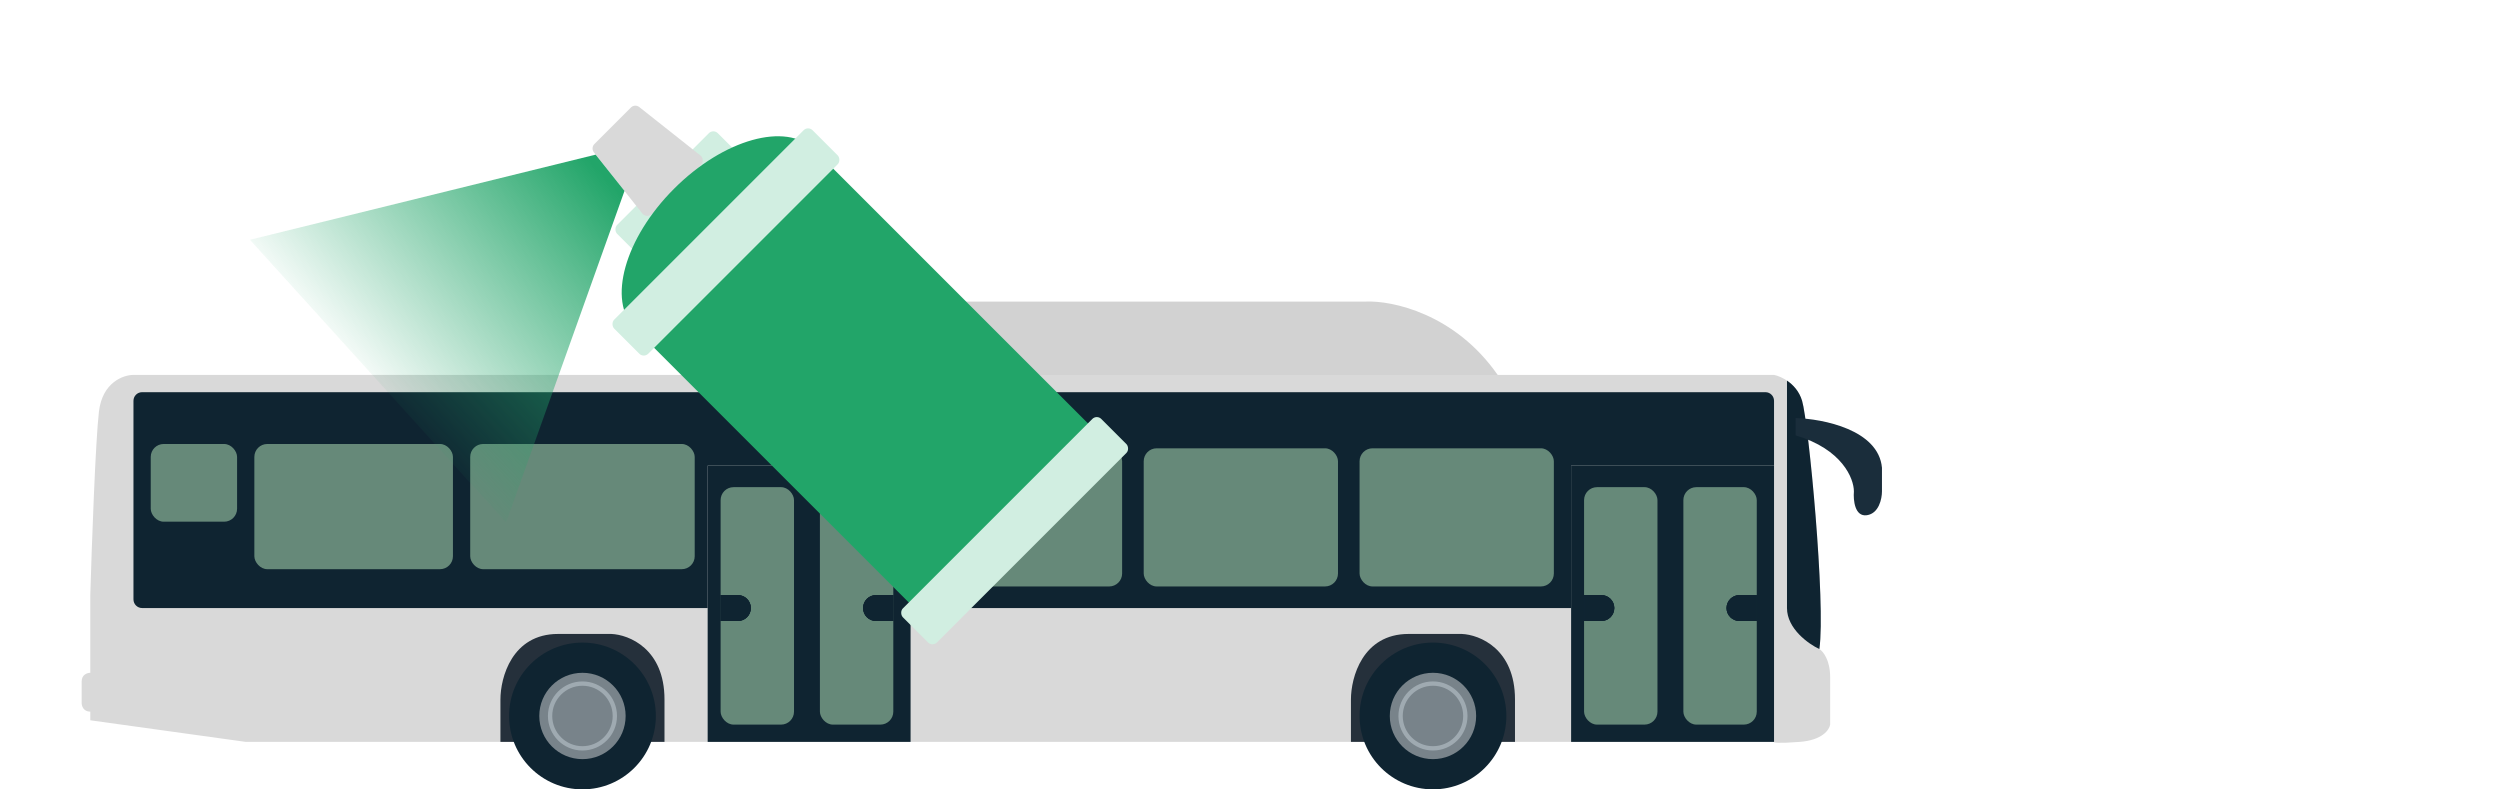 <svg width="1194" height="377" viewBox="0 0 1194 377" fill="none" xmlns="http://www.w3.org/2000/svg">
<path fill-rule="evenodd" clip-rule="evenodd" d="M63.743 179.056H117.353V354.32L43.124 344.011V339.887C39.825 339.887 39 337.138 39 335.763V325.453C39 322.154 41.749 321.33 43.124 321.33V284.215C43.811 260.846 45.598 210.604 47.248 196.583C48.897 182.562 58.932 179.056 63.743 179.056ZM117.353 179.056H847.277C850.713 179.744 858.205 183.18 860.679 191.428C863.772 201.737 872.02 288.339 868.927 309.989C870.645 311.02 874.082 315.144 874.082 323.391V346.073C873.738 348.478 870.371 353.496 859.648 354.32C848.926 355.145 846.933 354.664 847.277 354.32H117.353V179.056Z" fill="#D9D9D9"/>
<path d="M239.007 334.055V354.32H317.361V334.055C317.361 309.863 300.419 303.12 291.949 302.772H266.537C244.513 302.772 239.007 323.627 239.007 334.055Z" fill="#25303B"/>
<path d="M645.208 334.055V354.32H723.561V334.055C723.561 309.863 706.62 303.12 698.149 302.772H672.738C650.714 302.772 645.208 323.627 645.208 334.055Z" fill="#25303B"/>
<path fill-rule="evenodd" clip-rule="evenodd" d="M715.313 179.095C694.912 149.768 664.841 143.499 652.356 144.03L652.356 144.03H367.053V144.03H360.678C352.974 147.218 340.914 157.419 354.302 172.72V179.095H367.053L367.053 179.095L652.356 179.095H715.313Z" fill="#D2D2D2"/>
<circle cx="278.184" cy="341.949" r="35.053" fill="#0F2431"/>
<circle cx="278.184" cy="341.949" r="20.619" fill="#78838A"/>
<circle cx="278.184" cy="341.949" r="15.464" stroke="#9FAAB1" stroke-width="2.062"/>
<circle cx="684.385" cy="341.945" r="35.053" fill="#0F2431"/>
<circle cx="684.385" cy="341.945" r="20.619" fill="#78838A"/>
<circle cx="684.385" cy="341.945" r="15.464" stroke="#9FAAB1" stroke-width="2.062"/>
<path fill-rule="evenodd" clip-rule="evenodd" d="M67.867 187.304C65.59 187.304 63.743 189.15 63.743 191.428V286.277C63.743 288.554 65.59 290.401 67.867 290.401H337.98V187.304H67.867ZM750.366 187.304L434.891 187.304H337.98V222.357H434.891V290.401H750.366V187.304ZM843.153 187.304H750.366V222.357H847.277V191.428C847.277 189.15 845.431 187.304 843.153 187.304Z" fill="#0F2431"/>
<rect x="71.991" y="212.047" width="41.239" height="37.115" rx="6.186" fill="#668979"/>
<rect x="121.477" y="212.047" width="94.849" height="59.796" rx="6.186" fill="#668979"/>
<rect x="224.574" y="212.047" width="107.22" height="59.796" rx="6.186" fill="#668979"/>
<rect x="443.139" y="214.109" width="92.787" height="65.982" rx="6.186" fill="#668979"/>
<rect x="546.235" y="214.109" width="92.787" height="65.982" rx="6.186" fill="#668979"/>
<rect x="649.332" y="214.109" width="92.787" height="65.982" rx="6.186" fill="#668979"/>
<path fill-rule="evenodd" clip-rule="evenodd" d="M853.463 181.781C856.38 183.747 859.304 186.845 860.679 191.428C863.772 201.738 872.02 288.339 868.927 309.989C863.772 307.583 853.463 300.298 853.463 290.401V181.781Z" fill="#0F2431"/>
<rect x="750.366" y="222.357" width="96.911" height="131.964" fill="#0F2431"/>
<rect x="756.552" y="232.666" width="35.053" height="113.406" rx="6.186" fill="#668979"/>
<rect x="803.977" y="232.666" width="35.053" height="113.406" rx="6.186" fill="#668979"/>
<path d="M756.552 284.215H764.799C768.216 284.215 770.985 286.984 770.985 290.401C770.985 293.817 768.216 296.586 764.799 296.586H756.552V284.215Z" fill="#0F2431"/>
<path d="M756.552 284.215H764.799C768.216 284.215 770.985 286.984 770.985 290.401C770.985 293.817 768.216 296.586 764.799 296.586H756.552V284.215Z" fill="#0F2431"/>
<path d="M756.552 284.215H764.799C768.216 284.215 770.985 286.984 770.985 290.401C770.985 293.817 768.216 296.586 764.799 296.586H756.552V284.215Z" fill="#0F2431"/>
<path d="M839.029 284.215H830.782C827.365 284.215 824.596 286.984 824.596 290.401C824.596 293.817 827.365 296.586 830.782 296.586H839.029V284.215Z" fill="#0F2431"/>
<path d="M839.029 284.215H830.782C827.365 284.215 824.596 286.984 824.596 290.401C824.596 293.817 827.365 296.586 830.782 296.586H839.029V284.215Z" fill="#0F2431"/>
<path d="M839.029 284.215H830.782C827.365 284.215 824.596 286.984 824.596 290.401C824.596 293.817 827.365 296.586 830.782 296.586H839.029V284.215Z" fill="#0F2431"/>
<rect x="337.98" y="222.357" width="96.911" height="131.964" fill="#0F2431"/>
<rect x="344.166" y="232.666" width="35.053" height="113.406" rx="6.186" fill="#668979"/>
<rect x="391.59" y="232.666" width="35.053" height="113.406" rx="6.186" fill="#668979"/>
<path d="M344.166 284.215H352.413C355.83 284.215 358.599 286.984 358.599 290.401C358.599 293.817 355.83 296.586 352.413 296.586H344.166V284.215Z" fill="#0F2431"/>
<path d="M344.166 284.215H352.413C355.83 284.215 358.599 286.984 358.599 290.401C358.599 293.817 355.83 296.586 352.413 296.586H344.166V284.215Z" fill="#0F2431"/>
<path d="M344.166 284.215H352.413C355.83 284.215 358.599 286.984 358.599 290.401C358.599 293.817 355.83 296.586 352.413 296.586H344.166V284.215Z" fill="#0F2431"/>
<path d="M426.643 284.215H418.395C414.979 284.215 412.21 286.984 412.21 290.401C412.21 293.817 414.979 296.586 418.395 296.586H426.643V284.215Z" fill="#0F2431"/>
<path d="M426.643 284.215H418.395C414.979 284.215 412.21 286.984 412.21 290.401C412.21 293.817 414.979 296.586 418.395 296.586H426.643V284.215Z" fill="#0F2431"/>
<path d="M426.643 284.215H418.395C414.979 284.215 412.21 286.984 412.21 290.401C412.21 293.817 414.979 296.586 418.395 296.586H426.643V284.215Z" fill="#0F2431"/>
<path d="M898.826 223.388C897.176 205.243 870.646 200.019 857.587 199.676V207.923C879.856 214.521 885.423 228.543 885.423 234.728C885.079 238.852 885.835 246.894 891.609 246.069C897.382 245.244 898.826 238.165 898.826 234.728V223.388Z" fill="#1A2D3B"/>
<g filter="url(#filter0_d_1142_195)">
<rect width="68" height="19" rx="3" transform="matrix(-0.707 0.707 0.707 0.707 340.688 61.48)" fill="#D1EEE1"/>
<path d="M305.306 51.117C304.112 50.172 302.399 50.272 301.323 51.348L283.887 68.784C282.81 69.86 282.711 71.573 283.656 72.767L306.777 101.972C307.891 103.379 309.982 103.5 311.251 102.231L334.77 78.712C336.039 77.443 335.918 75.352 334.511 74.238L305.306 51.117Z" fill="#D9D9D9"/>
<ellipse cx="60.5" cy="34" rx="60.5" ry="34" transform="matrix(-0.707 0.707 0.707 0.707 364.73 47.338)" fill="#22A569"/>
<rect width="121" height="188" transform="matrix(-0.707 0.707 0.707 0.707 392.308 74.915)" fill="#22A569"/>
<rect width="134" height="23" rx="3" transform="matrix(-0.707 0.707 0.707 0.707 385.943 60.066)" fill="#D1EEE1"/>
<rect width="134" height="23" rx="3" transform="matrix(-0.707 0.707 0.707 0.707 523.83 197.952)" fill="#D1EEE1"/>
</g>
<path d="M298.262 91.179L284.473 73.855L119.364 114.513L241.693 249.571L298.262 91.179Z" fill="url(#paint0_linear_1142_195)"/>
<defs>
<filter id="filter0_d_1142_195" x="233.009" y="0.47" width="355.842" height="357.255" filterUnits="userSpaceOnUse" color-interpolation-filters="sRGB">
<feFlood flood-opacity="0" result="BackgroundImageFix"/>
<feColorMatrix in="SourceAlpha" type="matrix" values="0 0 0 0 0 0 0 0 0 0 0 0 0 0 0 0 0 0 127 0" result="hardAlpha"/>
<feOffset/>
<feGaussianBlur stdDeviation="25"/>
<feComposite in2="hardAlpha" operator="out"/>
<feColorMatrix type="matrix" values="0 0 0 0 1 0 0 0 0 1 0 0 0 0 1 0 0 0 0.2 0"/>
<feBlend mode="normal" in2="BackgroundImageFix" result="effect1_dropShadow_1142_195"/>
<feBlend mode="normal" in="SourceGraphic" in2="effect1_dropShadow_1142_195" result="shape"/>
</filter>
<linearGradient id="paint0_linear_1142_195" x1="289.423" y1="85.168" x2="176.017" y2="189.92" gradientUnits="userSpaceOnUse">
<stop stop-color="#22A569"/>
<stop offset="1" stop-color="#22A569" stop-opacity="0"/>
</linearGradient>
</defs>
</svg>

